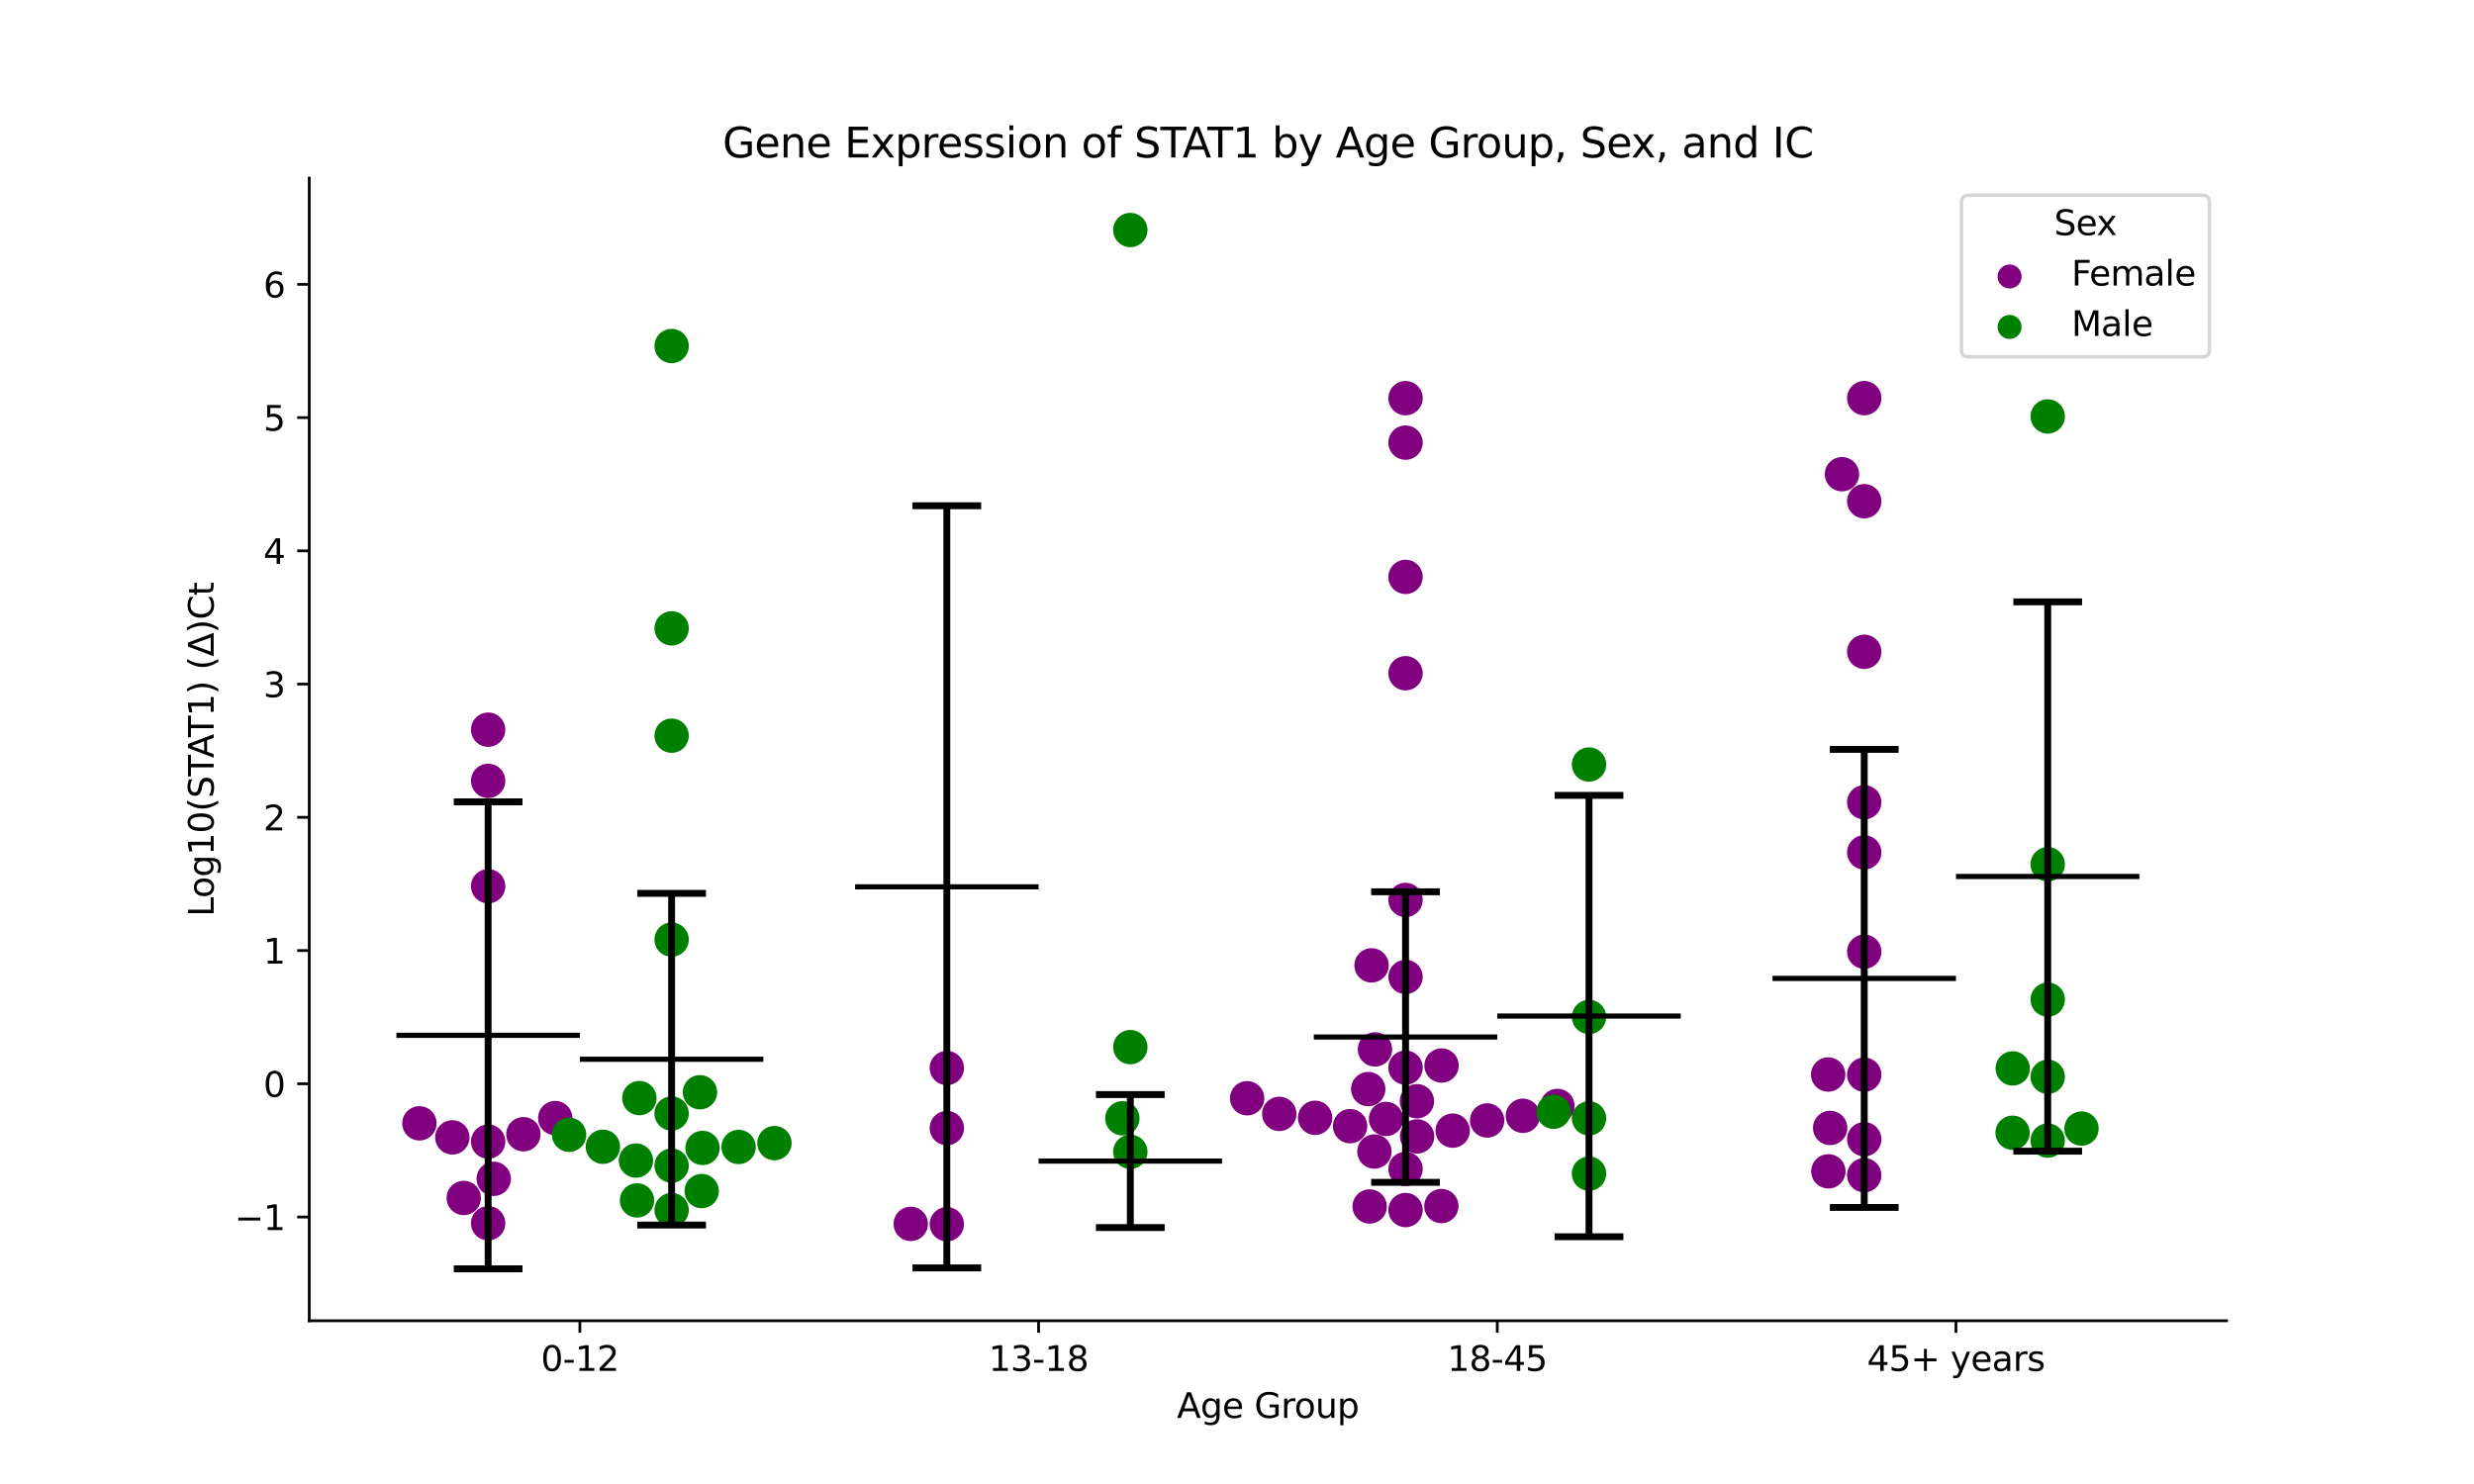 <?xml version="1.0" encoding="utf-8" standalone="no"?>
<!DOCTYPE svg PUBLIC "-//W3C//DTD SVG 1.1//EN"
  "http://www.w3.org/Graphics/SVG/1.1/DTD/svg11.dtd">
<svg xmlns:xlink="http://www.w3.org/1999/xlink" width="720pt" height="432pt" viewBox="0 0 720 432" xmlns="http://www.w3.org/2000/svg" version="1.1">
 <defs>
  <style type="text/css">*{stroke-linejoin: round; stroke-linecap: butt}</style>
 </defs>
 <g id="figure_1">
  <g id="patch_1">
   <path d="M 0 432 
L 720 432 
L 720 0 
L 0 0 
z
" style="fill: #ffffff"/>
  </g>
  <g id="axes_1">
   <g id="patch_2">
    <path d="M 90 384.48 
L 648 384.48 
L 648 51.84 
L 90 51.84 
z
" style="fill: #ffffff"/>
   </g>
   <g id="PathCollection_1">
    <defs>
     <path id="C0_0_57dde7c06a" d="M 0 5 
C 1.326 5 2.598 4.473 3.536 3.536 
C 4.473 2.598 5 1.326 5 -0 
C 5 -1.326 4.473 -2.598 3.536 -3.536 
C 2.598 -4.473 1.326 -5 0 -5 
C -1.326 -5 -2.598 -4.473 -3.536 -3.536 
C -4.473 -2.598 -5 -1.326 -5 0 
C -5 1.326 -4.473 2.598 -3.536 3.536 
C -2.598 4.473 -1.326 5 0 5 
z
"/>
    </defs>
    <g clip-path="url(#pa9e0ad8c60)">
     <use xlink:href="#C0_0_57dde7c06a" x="143.682" y="343.162" style="fill: #800080"/>
    </g>
    <g clip-path="url(#pa9e0ad8c60)">
     <use xlink:href="#C0_0_57dde7c06a" x="142.062" y="332.332" style="fill: #800080"/>
    </g>
    <g clip-path="url(#pa9e0ad8c60)">
     <use xlink:href="#C0_0_57dde7c06a" x="122.06" y="327.006" style="fill: #800080"/>
    </g>
    <g clip-path="url(#pa9e0ad8c60)">
     <use xlink:href="#C0_0_57dde7c06a" x="142.062" y="356.099" style="fill: #800080"/>
    </g>
    <g clip-path="url(#pa9e0ad8c60)">
     <use xlink:href="#C0_0_57dde7c06a" x="142.062" y="257.985" style="fill: #800080"/>
    </g>
    <g clip-path="url(#pa9e0ad8c60)">
     <use xlink:href="#C0_0_57dde7c06a" x="152.317" y="330.182" style="fill: #800080"/>
    </g>
    <g clip-path="url(#pa9e0ad8c60)">
     <use xlink:href="#C0_0_57dde7c06a" x="142.062" y="212.408" style="fill: #800080"/>
    </g>
    <g clip-path="url(#pa9e0ad8c60)">
     <use xlink:href="#C0_0_57dde7c06a" x="161.584" y="325.481" style="fill: #800080"/>
    </g>
    <g clip-path="url(#pa9e0ad8c60)">
     <use xlink:href="#C0_0_57dde7c06a" x="142.062" y="227.315" style="fill: #800080"/>
    </g>
    <g clip-path="url(#pa9e0ad8c60)">
     <use xlink:href="#C0_0_57dde7c06a" x="131.643" y="331.094" style="fill: #800080"/>
    </g>
    <g clip-path="url(#pa9e0ad8c60)">
     <use xlink:href="#C0_0_57dde7c06a" x="134.962" y="348.732" style="fill: #800080"/>
    </g>
   </g>
   <g id="PathCollection_2">
    <defs>
     <path id="C1_0_45115a5971" d="M 0 5 
C 1.326 5 2.598 4.473 3.536 3.536 
C 4.473 2.598 5 1.326 5 -0 
C 5 -1.326 4.473 -2.598 3.536 -3.536 
C 2.598 -4.473 1.326 -5 0 -5 
C -1.326 -5 -2.598 -4.473 -3.536 -3.536 
C -4.473 -2.598 -5 -1.326 -5 0 
C -5 1.326 -4.473 2.598 -3.536 3.536 
C -2.598 4.473 -1.326 5 0 5 
z
"/>
    </defs>
    <g clip-path="url(#pa9e0ad8c60)">
     <use xlink:href="#C1_0_45115a5971" x="195.459" y="339.326" style="fill: #008000"/>
    </g>
    <g clip-path="url(#pa9e0ad8c60)">
     <use xlink:href="#C1_0_45115a5971" x="214.953" y="333.885" style="fill: #008000"/>
    </g>
    <g clip-path="url(#pa9e0ad8c60)">
     <use xlink:href="#C1_0_45115a5971" x="195.459" y="352.247" style="fill: #008000"/>
    </g>
    <g clip-path="url(#pa9e0ad8c60)">
     <use xlink:href="#C1_0_45115a5971" x="195.459" y="182.924" style="fill: #008000"/>
    </g>
    <g clip-path="url(#pa9e0ad8c60)">
     <use xlink:href="#C1_0_45115a5971" x="165.626" y="330.329" style="fill: #008000"/>
    </g>
    <g clip-path="url(#pa9e0ad8c60)">
     <use xlink:href="#C1_0_45115a5971" x="225.388" y="332.767" style="fill: #008000"/>
    </g>
    <g clip-path="url(#pa9e0ad8c60)">
     <use xlink:href="#C1_0_45115a5971" x="195.459" y="324.143" style="fill: #008000"/>
    </g>
    <g clip-path="url(#pa9e0ad8c60)">
     <use xlink:href="#C1_0_45115a5971" x="195.459" y="100.731" style="fill: #008000"/>
    </g>
    <g clip-path="url(#pa9e0ad8c60)">
     <use xlink:href="#C1_0_45115a5971" x="195.459" y="273.522" style="fill: #008000"/>
    </g>
    <g clip-path="url(#pa9e0ad8c60)">
     <use xlink:href="#C1_0_45115a5971" x="186.072" y="319.663" style="fill: #008000"/>
    </g>
    <g clip-path="url(#pa9e0ad8c60)">
     <use xlink:href="#C1_0_45115a5971" x="185.382" y="349.44" style="fill: #008000"/>
    </g>
    <g clip-path="url(#pa9e0ad8c60)">
     <use xlink:href="#C1_0_45115a5971" x="185.074" y="337.853" style="fill: #008000"/>
    </g>
    <g clip-path="url(#pa9e0ad8c60)">
     <use xlink:href="#C1_0_45115a5971" x="195.459" y="214.162" style="fill: #008000"/>
    </g>
    <g clip-path="url(#pa9e0ad8c60)">
     <use xlink:href="#C1_0_45115a5971" x="175.461" y="333.83" style="fill: #008000"/>
    </g>
    <g clip-path="url(#pa9e0ad8c60)">
     <use xlink:href="#C1_0_45115a5971" x="204.458" y="334.173" style="fill: #008000"/>
    </g>
    <g clip-path="url(#pa9e0ad8c60)">
     <use xlink:href="#C1_0_45115a5971" x="204.209" y="346.718" style="fill: #008000"/>
    </g>
    <g clip-path="url(#pa9e0ad8c60)">
     <use xlink:href="#C1_0_45115a5971" x="203.71" y="317.958" style="fill: #008000"/>
    </g>
   </g>
   <g id="PathCollection_3">
    <defs>
     <path id="C2_0_f5dce02eee" d="M 0 5 
C 1.326 5 2.598 4.473 3.536 3.536 
C 4.473 2.598 5 1.326 5 -0 
C 5 -1.326 4.473 -2.598 3.536 -3.536 
C 2.598 -4.473 1.326 -5 0 -5 
C -1.326 -5 -2.598 -4.473 -3.536 -3.536 
C -4.473 -2.598 -5 -1.326 -5 0 
C -5 1.326 -4.473 2.598 -3.536 3.536 
C -2.598 4.473 -1.326 5 0 5 
z
"/>
    </defs>
    <g clip-path="url(#pa9e0ad8c60)">
     <use xlink:href="#C2_0_f5dce02eee" x="265.055" y="356.283" style="fill: #800080"/>
    </g>
    <g clip-path="url(#pa9e0ad8c60)">
     <use xlink:href="#C2_0_f5dce02eee" x="275.555" y="328.392" style="fill: #800080"/>
    </g>
    <g clip-path="url(#pa9e0ad8c60)">
     <use xlink:href="#C2_0_f5dce02eee" x="275.555" y="310.905" style="fill: #800080"/>
    </g>
    <g clip-path="url(#pa9e0ad8c60)">
     <use xlink:href="#C2_0_f5dce02eee" x="275.555" y="356.376" style="fill: #800080"/>
    </g>
   </g>
   <g id="PathCollection_4">
    <defs>
     <path id="C3_0_7474054bef" d="M 0 5 
C 1.326 5 2.598 4.473 3.536 3.536 
C 4.473 2.598 5 1.326 5 -0 
C 5 -1.326 4.473 -2.598 3.536 -3.536 
C 2.598 -4.473 1.326 -5 0 -5 
C -1.326 -5 -2.598 -4.473 -3.536 -3.536 
C -4.473 -2.598 -5 -1.326 -5 0 
C -5 1.326 -4.473 2.598 -3.536 3.536 
C -2.598 4.473 -1.326 5 0 5 
z
"/>
    </defs>
    <g clip-path="url(#pa9e0ad8c60)">
     <use xlink:href="#C3_0_7474054bef" x="328.952" y="66.96" style="fill: #008000"/>
    </g>
    <g clip-path="url(#pa9e0ad8c60)">
     <use xlink:href="#C3_0_7474054bef" x="328.952" y="335.299" style="fill: #008000"/>
    </g>
    <g clip-path="url(#pa9e0ad8c60)">
     <use xlink:href="#C3_0_7474054bef" x="328.952" y="304.823" style="fill: #008000"/>
    </g>
    <g clip-path="url(#pa9e0ad8c60)">
     <use xlink:href="#C3_0_7474054bef" x="326.642" y="325.545" style="fill: #008000"/>
    </g>
   </g>
   <g id="PathCollection_5">
    <defs>
     <path id="C4_0_d7ab5f1c74" d="M 0 5 
C 1.326 5 2.598 4.473 3.536 3.536 
C 4.473 2.598 5 1.326 5 -0 
C 5 -1.326 4.473 -2.598 3.536 -3.536 
C 2.598 -4.473 1.326 -5 0 -5 
C -1.326 -5 -2.598 -4.473 -3.536 -3.536 
C -4.473 -2.598 -5 -1.326 -5 0 
C -5 1.326 -4.473 2.598 -3.536 3.536 
C -2.598 4.473 -1.326 5 0 5 
z
"/>
    </defs>
    <g clip-path="url(#pa9e0ad8c60)">
     <use xlink:href="#C4_0_d7ab5f1c74" x="432.795" y="326.175" style="fill: #800080"/>
    </g>
    <g clip-path="url(#pa9e0ad8c60)">
     <use xlink:href="#C4_0_d7ab5f1c74" x="443.197" y="324.813" style="fill: #800080"/>
    </g>
    <g clip-path="url(#pa9e0ad8c60)">
     <use xlink:href="#C4_0_d7ab5f1c74" x="382.734" y="325.398" style="fill: #800080"/>
    </g>
    <g clip-path="url(#pa9e0ad8c60)">
     <use xlink:href="#C4_0_d7ab5f1c74" x="398.189" y="317.036" style="fill: #800080"/>
    </g>
    <g clip-path="url(#pa9e0ad8c60)">
     <use xlink:href="#C4_0_d7ab5f1c74" x="409.048" y="261.981" style="fill: #800080"/>
    </g>
    <g clip-path="url(#pa9e0ad8c60)">
     <use xlink:href="#C4_0_d7ab5f1c74" x="400.15" y="305.489" style="fill: #800080"/>
    </g>
    <g clip-path="url(#pa9e0ad8c60)">
     <use xlink:href="#C4_0_d7ab5f1c74" x="412.363" y="320.569" style="fill: #800080"/>
    </g>
    <g clip-path="url(#pa9e0ad8c60)">
     <use xlink:href="#C4_0_d7ab5f1c74" x="419.528" y="310.179" style="fill: #800080"/>
    </g>
    <g clip-path="url(#pa9e0ad8c60)">
     <use xlink:href="#C4_0_d7ab5f1c74" x="409.048" y="310.798" style="fill: #800080"/>
    </g>
    <g clip-path="url(#pa9e0ad8c60)">
     <use xlink:href="#C4_0_d7ab5f1c74" x="412.415" y="330.814" style="fill: #800080"/>
    </g>
    <g clip-path="url(#pa9e0ad8c60)">
     <use xlink:href="#C4_0_d7ab5f1c74" x="453.255" y="321.941" style="fill: #800080"/>
    </g>
    <g clip-path="url(#pa9e0ad8c60)">
     <use xlink:href="#C4_0_d7ab5f1c74" x="392.918" y="327.832" style="fill: #800080"/>
    </g>
    <g clip-path="url(#pa9e0ad8c60)">
     <use xlink:href="#C4_0_d7ab5f1c74" x="362.952" y="319.709" style="fill: #800080"/>
    </g>
    <g clip-path="url(#pa9e0ad8c60)">
     <use xlink:href="#C4_0_d7ab5f1c74" x="372.303" y="324.258" style="fill: #800080"/>
    </g>
    <g clip-path="url(#pa9e0ad8c60)">
     <use xlink:href="#C4_0_d7ab5f1c74" x="422.766" y="329.137" style="fill: #800080"/>
    </g>
    <g clip-path="url(#pa9e0ad8c60)">
     <use xlink:href="#C4_0_d7ab5f1c74" x="403.371" y="325.733" style="fill: #800080"/>
    </g>
    <g clip-path="url(#pa9e0ad8c60)">
     <use xlink:href="#C4_0_d7ab5f1c74" x="399.161" y="281.021" style="fill: #800080"/>
    </g>
    <g clip-path="url(#pa9e0ad8c60)">
     <use xlink:href="#C4_0_d7ab5f1c74" x="409.048" y="167.94" style="fill: #800080"/>
    </g>
    <g clip-path="url(#pa9e0ad8c60)">
     <use xlink:href="#C4_0_d7ab5f1c74" x="409.048" y="195.983" style="fill: #800080"/>
    </g>
    <g clip-path="url(#pa9e0ad8c60)">
     <use xlink:href="#C4_0_d7ab5f1c74" x="409.048" y="128.847" style="fill: #800080"/>
    </g>
    <g clip-path="url(#pa9e0ad8c60)">
     <use xlink:href="#C4_0_d7ab5f1c74" x="409.048" y="284.389" style="fill: #800080"/>
    </g>
    <g clip-path="url(#pa9e0ad8c60)">
     <use xlink:href="#C4_0_d7ab5f1c74" x="409.048" y="340.285" style="fill: #800080"/>
    </g>
    <g clip-path="url(#pa9e0ad8c60)">
     <use xlink:href="#C4_0_d7ab5f1c74" x="398.604" y="351.218" style="fill: #800080"/>
    </g>
    <g clip-path="url(#pa9e0ad8c60)">
     <use xlink:href="#C4_0_d7ab5f1c74" x="419.477" y="351.089" style="fill: #800080"/>
    </g>
    <g clip-path="url(#pa9e0ad8c60)">
     <use xlink:href="#C4_0_d7ab5f1c74" x="399.995" y="335.22" style="fill: #800080"/>
    </g>
    <g clip-path="url(#pa9e0ad8c60)">
     <use xlink:href="#C4_0_d7ab5f1c74" x="409.048" y="352.248" style="fill: #800080"/>
    </g>
    <g clip-path="url(#pa9e0ad8c60)">
     <use xlink:href="#C4_0_d7ab5f1c74" x="409.048" y="115.91" style="fill: #800080"/>
    </g>
   </g>
   <g id="PathCollection_6">
    <defs>
     <path id="C5_0_9031bad0ff" d="M 0 5 
C 1.326 5 2.598 4.473 3.536 3.536 
C 4.473 2.598 5 1.326 5 -0 
C 5 -1.326 4.473 -2.598 3.536 -3.536 
C 2.598 -4.473 1.326 -5 0 -5 
C -1.326 -5 -2.598 -4.473 -3.536 -3.536 
C -4.473 -2.598 -5 -1.326 -5 0 
C -5 1.326 -4.473 2.598 -3.536 3.536 
C -2.598 4.473 -1.326 5 0 5 
z
"/>
    </defs>
    <g clip-path="url(#pa9e0ad8c60)">
     <use xlink:href="#C5_0_9031bad0ff" x="462.445" y="325.556" style="fill: #008000"/>
    </g>
    <g clip-path="url(#pa9e0ad8c60)">
     <use xlink:href="#C5_0_9031bad0ff" x="462.445" y="222.557" style="fill: #008000"/>
    </g>
    <g clip-path="url(#pa9e0ad8c60)">
     <use xlink:href="#C5_0_9031bad0ff" x="452.141" y="323.631" style="fill: #008000"/>
    </g>
    <g clip-path="url(#pa9e0ad8c60)">
     <use xlink:href="#C5_0_9031bad0ff" x="462.445" y="341.65" style="fill: #008000"/>
    </g>
    <g clip-path="url(#pa9e0ad8c60)">
     <use xlink:href="#C5_0_9031bad0ff" x="462.445" y="296.037" style="fill: #008000"/>
    </g>
   </g>
   <g id="PathCollection_7">
    <defs>
     <path id="C6_0_cf66aa0ee8" d="M 0 5 
C 1.326 5 2.598 4.473 3.536 3.536 
C 4.473 2.598 5 1.326 5 -0 
C 5 -1.326 4.473 -2.598 3.536 -3.536 
C 2.598 -4.473 1.326 -5 0 -5 
C -1.326 -5 -2.598 -4.473 -3.536 -3.536 
C -4.473 -2.598 -5 -1.326 -5 0 
C -5 1.326 -4.473 2.598 -3.536 3.536 
C -2.598 4.473 -1.326 5 0 5 
z
"/>
    </defs>
    <g clip-path="url(#pa9e0ad8c60)">
     <use xlink:href="#C6_0_cf66aa0ee8" x="532.626" y="328.346" style="fill: #800080"/>
    </g>
    <g clip-path="url(#pa9e0ad8c60)">
     <use xlink:href="#C6_0_cf66aa0ee8" x="542.541" y="189.742" style="fill: #800080"/>
    </g>
    <g clip-path="url(#pa9e0ad8c60)">
     <use xlink:href="#C6_0_cf66aa0ee8" x="532.041" y="312.797" style="fill: #800080"/>
    </g>
    <g clip-path="url(#pa9e0ad8c60)">
     <use xlink:href="#C6_0_cf66aa0ee8" x="542.541" y="312.845" style="fill: #800080"/>
    </g>
    <g clip-path="url(#pa9e0ad8c60)">
     <use xlink:href="#C6_0_cf66aa0ee8" x="542.541" y="145.913" style="fill: #800080"/>
    </g>
    <g clip-path="url(#pa9e0ad8c60)">
     <use xlink:href="#C6_0_cf66aa0ee8" x="542.541" y="331.638" style="fill: #800080"/>
    </g>
    <g clip-path="url(#pa9e0ad8c60)">
     <use xlink:href="#C6_0_cf66aa0ee8" x="542.541" y="342.107" style="fill: #800080"/>
    </g>
    <g clip-path="url(#pa9e0ad8c60)">
     <use xlink:href="#C6_0_cf66aa0ee8" x="542.541" y="233.545" style="fill: #800080"/>
    </g>
    <g clip-path="url(#pa9e0ad8c60)">
     <use xlink:href="#C6_0_cf66aa0ee8" x="542.541" y="248.141" style="fill: #800080"/>
    </g>
    <g clip-path="url(#pa9e0ad8c60)">
     <use xlink:href="#C6_0_cf66aa0ee8" x="542.541" y="277.042" style="fill: #800080"/>
    </g>
    <g clip-path="url(#pa9e0ad8c60)">
     <use xlink:href="#C6_0_cf66aa0ee8" x="536.063" y="138.043" style="fill: #800080"/>
    </g>
    <g clip-path="url(#pa9e0ad8c60)">
     <use xlink:href="#C6_0_cf66aa0ee8" x="532.107" y="340.981" style="fill: #800080"/>
    </g>
    <g clip-path="url(#pa9e0ad8c60)">
     <use xlink:href="#C6_0_cf66aa0ee8" x="542.541" y="115.895" style="fill: #800080"/>
    </g>
   </g>
   <g id="PathCollection_8">
    <defs>
     <path id="C7_0_235ad557aa" d="M 0 5 
C 1.326 5 2.598 4.473 3.536 3.536 
C 4.473 2.598 5 1.326 5 -0 
C 5 -1.326 4.473 -2.598 3.536 -3.536 
C 2.598 -4.473 1.326 -5 0 -5 
C -1.326 -5 -2.598 -4.473 -3.536 -3.536 
C -4.473 -2.598 -5 -1.326 -5 0 
C -5 1.326 -4.473 2.598 -3.536 3.536 
C -2.598 4.473 -1.326 5 0 5 
z
"/>
    </defs>
    <g clip-path="url(#pa9e0ad8c60)">
     <use xlink:href="#C7_0_235ad557aa" x="595.938" y="332.033" style="fill: #008000"/>
    </g>
    <g clip-path="url(#pa9e0ad8c60)">
     <use xlink:href="#C7_0_235ad557aa" x="595.938" y="313.46" style="fill: #008000"/>
    </g>
    <g clip-path="url(#pa9e0ad8c60)">
     <use xlink:href="#C7_0_235ad557aa" x="585.756" y="311.017" style="fill: #008000"/>
    </g>
    <g clip-path="url(#pa9e0ad8c60)">
     <use xlink:href="#C7_0_235ad557aa" x="585.716" y="329.747" style="fill: #008000"/>
    </g>
    <g clip-path="url(#pa9e0ad8c60)">
     <use xlink:href="#C7_0_235ad557aa" x="595.938" y="290.985" style="fill: #008000"/>
    </g>
    <g clip-path="url(#pa9e0ad8c60)">
     <use xlink:href="#C7_0_235ad557aa" x="605.773" y="328.532" style="fill: #008000"/>
    </g>
    <g clip-path="url(#pa9e0ad8c60)">
     <use xlink:href="#C7_0_235ad557aa" x="595.938" y="121.231" style="fill: #008000"/>
    </g>
    <g clip-path="url(#pa9e0ad8c60)">
     <use xlink:href="#C7_0_235ad557aa" x="595.938" y="251.574" style="fill: #008000"/>
    </g>
   </g>
   <g id="PathCollection_9"/>
   <g id="PathCollection_10"/>
   <g id="matplotlib.axis_1">
    <g id="xtick_1">
     <g id="line2d_1">
      <defs>
       <path id="m7e367757f2" d="M 0 0 
L 0 3.5 
" style="stroke: #000000; stroke-width: 0.8"/>
      </defs>
      <g>
       <use xlink:href="#m7e367757f2" x="168.761" y="384.48" style="stroke: #000000; stroke-width: 0.8"/>
      </g>
     </g>
     <g id="text_1">
      <!-- 0-12 -->
      <g transform="translate(157.413 399.078) scale(0.1 -0.1)">
       <defs>
        <path id="DejaVuSans-30" d="M 2034 4250 
Q 1547 4250 1301 3770 
Q 1056 3291 1056 2328 
Q 1056 1369 1301 889 
Q 1547 409 2034 409 
Q 2525 409 2770 889 
Q 3016 1369 3016 2328 
Q 3016 3291 2770 3770 
Q 2525 4250 2034 4250 
z
M 2034 4750 
Q 2819 4750 3233 4129 
Q 3647 3509 3647 2328 
Q 3647 1150 3233 529 
Q 2819 -91 2034 -91 
Q 1250 -91 836 529 
Q 422 1150 422 2328 
Q 422 3509 836 4129 
Q 1250 4750 2034 4750 
z
" transform="scale(0.016)"/>
        <path id="DejaVuSans-2d" d="M 313 2009 
L 1997 2009 
L 1997 1497 
L 313 1497 
L 313 2009 
z
" transform="scale(0.016)"/>
        <path id="DejaVuSans-31" d="M 794 531 
L 1825 531 
L 1825 4091 
L 703 3866 
L 703 4441 
L 1819 4666 
L 2450 4666 
L 2450 531 
L 3481 531 
L 3481 0 
L 794 0 
L 794 531 
z
" transform="scale(0.016)"/>
        <path id="DejaVuSans-32" d="M 1228 531 
L 3431 531 
L 3431 0 
L 469 0 
L 469 531 
Q 828 903 1448 1529 
Q 2069 2156 2228 2338 
Q 2531 2678 2651 2914 
Q 2772 3150 2772 3378 
Q 2772 3750 2511 3984 
Q 2250 4219 1831 4219 
Q 1534 4219 1204 4116 
Q 875 4013 500 3803 
L 500 4441 
Q 881 4594 1212 4672 
Q 1544 4750 1819 4750 
Q 2544 4750 2975 4387 
Q 3406 4025 3406 3419 
Q 3406 3131 3298 2873 
Q 3191 2616 2906 2266 
Q 2828 2175 2409 1742 
Q 1991 1309 1228 531 
z
" transform="scale(0.016)"/>
       </defs>
       <use xlink:href="#DejaVuSans-30"/>
       <use xlink:href="#DejaVuSans-2d" x="63.623"/>
       <use xlink:href="#DejaVuSans-31" x="99.707"/>
       <use xlink:href="#DejaVuSans-32" x="163.33"/>
      </g>
     </g>
    </g>
    <g id="xtick_2">
     <g id="line2d_2">
      <g>
       <use xlink:href="#m7e367757f2" x="302.254" y="384.48" style="stroke: #000000; stroke-width: 0.8"/>
      </g>
     </g>
     <g id="text_2">
      <!-- 13-18 -->
      <g transform="translate(287.725 399.078) scale(0.1 -0.1)">
       <defs>
        <path id="DejaVuSans-33" d="M 2597 2516 
Q 3050 2419 3304 2112 
Q 3559 1806 3559 1356 
Q 3559 666 3084 287 
Q 2609 -91 1734 -91 
Q 1441 -91 1130 -33 
Q 819 25 488 141 
L 488 750 
Q 750 597 1062 519 
Q 1375 441 1716 441 
Q 2309 441 2620 675 
Q 2931 909 2931 1356 
Q 2931 1769 2642 2001 
Q 2353 2234 1838 2234 
L 1294 2234 
L 1294 2753 
L 1863 2753 
Q 2328 2753 2575 2939 
Q 2822 3125 2822 3475 
Q 2822 3834 2567 4026 
Q 2313 4219 1838 4219 
Q 1578 4219 1281 4162 
Q 984 4106 628 3988 
L 628 4550 
Q 988 4650 1302 4700 
Q 1616 4750 1894 4750 
Q 2613 4750 3031 4423 
Q 3450 4097 3450 3541 
Q 3450 3153 3228 2886 
Q 3006 2619 2597 2516 
z
" transform="scale(0.016)"/>
        <path id="DejaVuSans-38" d="M 2034 2216 
Q 1584 2216 1326 1975 
Q 1069 1734 1069 1313 
Q 1069 891 1326 650 
Q 1584 409 2034 409 
Q 2484 409 2743 651 
Q 3003 894 3003 1313 
Q 3003 1734 2745 1975 
Q 2488 2216 2034 2216 
z
M 1403 2484 
Q 997 2584 770 2862 
Q 544 3141 544 3541 
Q 544 4100 942 4425 
Q 1341 4750 2034 4750 
Q 2731 4750 3128 4425 
Q 3525 4100 3525 3541 
Q 3525 3141 3298 2862 
Q 3072 2584 2669 2484 
Q 3125 2378 3379 2068 
Q 3634 1759 3634 1313 
Q 3634 634 3220 271 
Q 2806 -91 2034 -91 
Q 1263 -91 848 271 
Q 434 634 434 1313 
Q 434 1759 690 2068 
Q 947 2378 1403 2484 
z
M 1172 3481 
Q 1172 3119 1398 2916 
Q 1625 2713 2034 2713 
Q 2441 2713 2670 2916 
Q 2900 3119 2900 3481 
Q 2900 3844 2670 4047 
Q 2441 4250 2034 4250 
Q 1625 4250 1398 4047 
Q 1172 3844 1172 3481 
z
" transform="scale(0.016)"/>
       </defs>
       <use xlink:href="#DejaVuSans-31"/>
       <use xlink:href="#DejaVuSans-33" x="63.623"/>
       <use xlink:href="#DejaVuSans-2d" x="127.246"/>
       <use xlink:href="#DejaVuSans-31" x="163.33"/>
       <use xlink:href="#DejaVuSans-38" x="226.953"/>
      </g>
     </g>
    </g>
    <g id="xtick_3">
     <g id="line2d_3">
      <g>
       <use xlink:href="#m7e367757f2" x="435.746" y="384.48" style="stroke: #000000; stroke-width: 0.8"/>
      </g>
     </g>
     <g id="text_3">
      <!-- 18-45 -->
      <g transform="translate(421.218 399.078) scale(0.1 -0.1)">
       <defs>
        <path id="DejaVuSans-34" d="M 2419 4116 
L 825 1625 
L 2419 1625 
L 2419 4116 
z
M 2253 4666 
L 3047 4666 
L 3047 1625 
L 3713 1625 
L 3713 1100 
L 3047 1100 
L 3047 0 
L 2419 0 
L 2419 1100 
L 313 1100 
L 313 1709 
L 2253 4666 
z
" transform="scale(0.016)"/>
        <path id="DejaVuSans-35" d="M 691 4666 
L 3169 4666 
L 3169 4134 
L 1269 4134 
L 1269 2991 
Q 1406 3038 1543 3061 
Q 1681 3084 1819 3084 
Q 2600 3084 3056 2656 
Q 3513 2228 3513 1497 
Q 3513 744 3044 326 
Q 2575 -91 1722 -91 
Q 1428 -91 1123 -41 
Q 819 9 494 109 
L 494 744 
Q 775 591 1075 516 
Q 1375 441 1709 441 
Q 2250 441 2565 725 
Q 2881 1009 2881 1497 
Q 2881 1984 2565 2268 
Q 2250 2553 1709 2553 
Q 1456 2553 1204 2497 
Q 953 2441 691 2322 
L 691 4666 
z
" transform="scale(0.016)"/>
       </defs>
       <use xlink:href="#DejaVuSans-31"/>
       <use xlink:href="#DejaVuSans-38" x="63.623"/>
       <use xlink:href="#DejaVuSans-2d" x="127.246"/>
       <use xlink:href="#DejaVuSans-34" x="163.33"/>
       <use xlink:href="#DejaVuSans-35" x="226.953"/>
      </g>
     </g>
    </g>
    <g id="xtick_4">
     <g id="line2d_4">
      <g>
       <use xlink:href="#m7e367757f2" x="569.239" y="384.48" style="stroke: #000000; stroke-width: 0.8"/>
      </g>
     </g>
     <g id="text_4">
      <!-- 45+ years -->
      <g transform="translate(543.338 399.078) scale(0.1 -0.1)">
       <defs>
        <path id="DejaVuSans-2b" d="M 2944 4013 
L 2944 2272 
L 4684 2272 
L 4684 1741 
L 2944 1741 
L 2944 0 
L 2419 0 
L 2419 1741 
L 678 1741 
L 678 2272 
L 2419 2272 
L 2419 4013 
L 2944 4013 
z
" transform="scale(0.016)"/>
        <path id="DejaVuSans-20" transform="scale(0.016)"/>
        <path id="DejaVuSans-79" d="M 2059 -325 
Q 1816 -950 1584 -1140 
Q 1353 -1331 966 -1331 
L 506 -1331 
L 506 -850 
L 844 -850 
Q 1081 -850 1212 -737 
Q 1344 -625 1503 -206 
L 1606 56 
L 191 3500 
L 800 3500 
L 1894 763 
L 2988 3500 
L 3597 3500 
L 2059 -325 
z
" transform="scale(0.016)"/>
        <path id="DejaVuSans-65" d="M 3597 1894 
L 3597 1613 
L 953 1613 
Q 991 1019 1311 708 
Q 1631 397 2203 397 
Q 2534 397 2845 478 
Q 3156 559 3463 722 
L 3463 178 
Q 3153 47 2828 -22 
Q 2503 -91 2169 -91 
Q 1331 -91 842 396 
Q 353 884 353 1716 
Q 353 2575 817 3079 
Q 1281 3584 2069 3584 
Q 2775 3584 3186 3129 
Q 3597 2675 3597 1894 
z
M 3022 2063 
Q 3016 2534 2758 2815 
Q 2500 3097 2075 3097 
Q 1594 3097 1305 2825 
Q 1016 2553 972 2059 
L 3022 2063 
z
" transform="scale(0.016)"/>
        <path id="DejaVuSans-61" d="M 2194 1759 
Q 1497 1759 1228 1600 
Q 959 1441 959 1056 
Q 959 750 1161 570 
Q 1363 391 1709 391 
Q 2188 391 2477 730 
Q 2766 1069 2766 1631 
L 2766 1759 
L 2194 1759 
z
M 3341 1997 
L 3341 0 
L 2766 0 
L 2766 531 
Q 2569 213 2275 61 
Q 1981 -91 1556 -91 
Q 1019 -91 701 211 
Q 384 513 384 1019 
Q 384 1609 779 1909 
Q 1175 2209 1959 2209 
L 2766 2209 
L 2766 2266 
Q 2766 2663 2505 2880 
Q 2244 3097 1772 3097 
Q 1472 3097 1187 3025 
Q 903 2953 641 2809 
L 641 3341 
Q 956 3463 1253 3523 
Q 1550 3584 1831 3584 
Q 2591 3584 2966 3190 
Q 3341 2797 3341 1997 
z
" transform="scale(0.016)"/>
        <path id="DejaVuSans-72" d="M 2631 2963 
Q 2534 3019 2420 3045 
Q 2306 3072 2169 3072 
Q 1681 3072 1420 2755 
Q 1159 2438 1159 1844 
L 1159 0 
L 581 0 
L 581 3500 
L 1159 3500 
L 1159 2956 
Q 1341 3275 1631 3429 
Q 1922 3584 2338 3584 
Q 2397 3584 2469 3576 
Q 2541 3569 2628 3553 
L 2631 2963 
z
" transform="scale(0.016)"/>
        <path id="DejaVuSans-73" d="M 2834 3397 
L 2834 2853 
Q 2591 2978 2328 3040 
Q 2066 3103 1784 3103 
Q 1356 3103 1142 2972 
Q 928 2841 928 2578 
Q 928 2378 1081 2264 
Q 1234 2150 1697 2047 
L 1894 2003 
Q 2506 1872 2764 1633 
Q 3022 1394 3022 966 
Q 3022 478 2636 193 
Q 2250 -91 1575 -91 
Q 1294 -91 989 -36 
Q 684 19 347 128 
L 347 722 
Q 666 556 975 473 
Q 1284 391 1588 391 
Q 1994 391 2212 530 
Q 2431 669 2431 922 
Q 2431 1156 2273 1281 
Q 2116 1406 1581 1522 
L 1381 1569 
Q 847 1681 609 1914 
Q 372 2147 372 2553 
Q 372 3047 722 3315 
Q 1072 3584 1716 3584 
Q 2034 3584 2315 3537 
Q 2597 3491 2834 3397 
z
" transform="scale(0.016)"/>
       </defs>
       <use xlink:href="#DejaVuSans-34"/>
       <use xlink:href="#DejaVuSans-35" x="63.623"/>
       <use xlink:href="#DejaVuSans-2b" x="127.246"/>
       <use xlink:href="#DejaVuSans-20" x="211.035"/>
       <use xlink:href="#DejaVuSans-79" x="242.822"/>
       <use xlink:href="#DejaVuSans-65" x="302.002"/>
       <use xlink:href="#DejaVuSans-61" x="363.525"/>
       <use xlink:href="#DejaVuSans-72" x="424.805"/>
       <use xlink:href="#DejaVuSans-73" x="465.918"/>
      </g>
     </g>
    </g>
    <g id="text_5">
     <!-- Age Group -->
     <g transform="translate(342.52 412.757) scale(0.1 -0.1)">
      <defs>
       <path id="DejaVuSans-41" d="M 2188 4044 
L 1331 1722 
L 3047 1722 
L 2188 4044 
z
M 1831 4666 
L 2547 4666 
L 4325 0 
L 3669 0 
L 3244 1197 
L 1141 1197 
L 716 0 
L 50 0 
L 1831 4666 
z
" transform="scale(0.016)"/>
       <path id="DejaVuSans-67" d="M 2906 1791 
Q 2906 2416 2648 2759 
Q 2391 3103 1925 3103 
Q 1463 3103 1205 2759 
Q 947 2416 947 1791 
Q 947 1169 1205 825 
Q 1463 481 1925 481 
Q 2391 481 2648 825 
Q 2906 1169 2906 1791 
z
M 3481 434 
Q 3481 -459 3084 -895 
Q 2688 -1331 1869 -1331 
Q 1566 -1331 1297 -1286 
Q 1028 -1241 775 -1147 
L 775 -588 
Q 1028 -725 1275 -790 
Q 1522 -856 1778 -856 
Q 2344 -856 2625 -561 
Q 2906 -266 2906 331 
L 2906 616 
Q 2728 306 2450 153 
Q 2172 0 1784 0 
Q 1141 0 747 490 
Q 353 981 353 1791 
Q 353 2603 747 3093 
Q 1141 3584 1784 3584 
Q 2172 3584 2450 3431 
Q 2728 3278 2906 2969 
L 2906 3500 
L 3481 3500 
L 3481 434 
z
" transform="scale(0.016)"/>
       <path id="DejaVuSans-47" d="M 3809 666 
L 3809 1919 
L 2778 1919 
L 2778 2438 
L 4434 2438 
L 4434 434 
Q 4069 175 3628 42 
Q 3188 -91 2688 -91 
Q 1594 -91 976 548 
Q 359 1188 359 2328 
Q 359 3472 976 4111 
Q 1594 4750 2688 4750 
Q 3144 4750 3555 4637 
Q 3966 4525 4313 4306 
L 4313 3634 
Q 3963 3931 3569 4081 
Q 3175 4231 2741 4231 
Q 1884 4231 1454 3753 
Q 1025 3275 1025 2328 
Q 1025 1384 1454 906 
Q 1884 428 2741 428 
Q 3075 428 3337 486 
Q 3600 544 3809 666 
z
" transform="scale(0.016)"/>
       <path id="DejaVuSans-6f" d="M 1959 3097 
Q 1497 3097 1228 2736 
Q 959 2375 959 1747 
Q 959 1119 1226 758 
Q 1494 397 1959 397 
Q 2419 397 2687 759 
Q 2956 1122 2956 1747 
Q 2956 2369 2687 2733 
Q 2419 3097 1959 3097 
z
M 1959 3584 
Q 2709 3584 3137 3096 
Q 3566 2609 3566 1747 
Q 3566 888 3137 398 
Q 2709 -91 1959 -91 
Q 1206 -91 779 398 
Q 353 888 353 1747 
Q 353 2609 779 3096 
Q 1206 3584 1959 3584 
z
" transform="scale(0.016)"/>
       <path id="DejaVuSans-75" d="M 544 1381 
L 544 3500 
L 1119 3500 
L 1119 1403 
Q 1119 906 1312 657 
Q 1506 409 1894 409 
Q 2359 409 2629 706 
Q 2900 1003 2900 1516 
L 2900 3500 
L 3475 3500 
L 3475 0 
L 2900 0 
L 2900 538 
Q 2691 219 2414 64 
Q 2138 -91 1772 -91 
Q 1169 -91 856 284 
Q 544 659 544 1381 
z
M 1991 3584 
L 1991 3584 
z
" transform="scale(0.016)"/>
       <path id="DejaVuSans-70" d="M 1159 525 
L 1159 -1331 
L 581 -1331 
L 581 3500 
L 1159 3500 
L 1159 2969 
Q 1341 3281 1617 3432 
Q 1894 3584 2278 3584 
Q 2916 3584 3314 3078 
Q 3713 2572 3713 1747 
Q 3713 922 3314 415 
Q 2916 -91 2278 -91 
Q 1894 -91 1617 61 
Q 1341 213 1159 525 
z
M 3116 1747 
Q 3116 2381 2855 2742 
Q 2594 3103 2138 3103 
Q 1681 3103 1420 2742 
Q 1159 2381 1159 1747 
Q 1159 1113 1420 752 
Q 1681 391 2138 391 
Q 2594 391 2855 752 
Q 3116 1113 3116 1747 
z
" transform="scale(0.016)"/>
      </defs>
      <use xlink:href="#DejaVuSans-41"/>
      <use xlink:href="#DejaVuSans-67" x="68.408"/>
      <use xlink:href="#DejaVuSans-65" x="131.885"/>
      <use xlink:href="#DejaVuSans-20" x="193.408"/>
      <use xlink:href="#DejaVuSans-47" x="225.195"/>
      <use xlink:href="#DejaVuSans-72" x="302.686"/>
      <use xlink:href="#DejaVuSans-6f" x="341.549"/>
      <use xlink:href="#DejaVuSans-75" x="402.73"/>
      <use xlink:href="#DejaVuSans-70" x="466.109"/>
     </g>
    </g>
   </g>
   <g id="matplotlib.axis_2">
    <g id="ytick_1">
     <g id="line2d_5">
      <defs>
       <path id="m54e3e5c693" d="M 0 0 
L -3.5 0 
" style="stroke: #000000; stroke-width: 0.8"/>
      </defs>
      <g>
       <use xlink:href="#m54e3e5c693" x="90" y="354.283" style="stroke: #000000; stroke-width: 0.8"/>
      </g>
     </g>
     <g id="text_6">
      <!-- −1 -->
      <g transform="translate(68.258 358.083) scale(0.1 -0.1)">
       <defs>
        <path id="DejaVuSans-2212" d="M 678 2272 
L 4684 2272 
L 4684 1741 
L 678 1741 
L 678 2272 
z
" transform="scale(0.016)"/>
       </defs>
       <use xlink:href="#DejaVuSans-2212"/>
       <use xlink:href="#DejaVuSans-31" x="83.789"/>
      </g>
     </g>
    </g>
    <g id="ytick_2">
     <g id="line2d_6">
      <g>
       <use xlink:href="#m54e3e5c693" x="90" y="315.497" style="stroke: #000000; stroke-width: 0.8"/>
      </g>
     </g>
     <g id="text_7">
      <!-- 0 -->
      <g transform="translate(76.638 319.296) scale(0.1 -0.1)">
       <use xlink:href="#DejaVuSans-30"/>
      </g>
     </g>
    </g>
    <g id="ytick_3">
     <g id="line2d_7">
      <g>
       <use xlink:href="#m54e3e5c693" x="90" y="276.711" style="stroke: #000000; stroke-width: 0.8"/>
      </g>
     </g>
     <g id="text_8">
      <!-- 1 -->
      <g transform="translate(76.638 280.51) scale(0.1 -0.1)">
       <use xlink:href="#DejaVuSans-31"/>
      </g>
     </g>
    </g>
    <g id="ytick_4">
     <g id="line2d_8">
      <g>
       <use xlink:href="#m54e3e5c693" x="90" y="237.925" style="stroke: #000000; stroke-width: 0.8"/>
      </g>
     </g>
     <g id="text_9">
      <!-- 2 -->
      <g transform="translate(76.638 241.724) scale(0.1 -0.1)">
       <use xlink:href="#DejaVuSans-32"/>
      </g>
     </g>
    </g>
    <g id="ytick_5">
     <g id="line2d_9">
      <g>
       <use xlink:href="#m54e3e5c693" x="90" y="199.138" style="stroke: #000000; stroke-width: 0.8"/>
      </g>
     </g>
     <g id="text_10">
      <!-- 3 -->
      <g transform="translate(76.638 202.938) scale(0.1 -0.1)">
       <use xlink:href="#DejaVuSans-33"/>
      </g>
     </g>
    </g>
    <g id="ytick_6">
     <g id="line2d_10">
      <g>
       <use xlink:href="#m54e3e5c693" x="90" y="160.352" style="stroke: #000000; stroke-width: 0.8"/>
      </g>
     </g>
     <g id="text_11">
      <!-- 4 -->
      <g transform="translate(76.638 164.151) scale(0.1 -0.1)">
       <use xlink:href="#DejaVuSans-34"/>
      </g>
     </g>
    </g>
    <g id="ytick_7">
     <g id="line2d_11">
      <g>
       <use xlink:href="#m54e3e5c693" x="90" y="121.566" style="stroke: #000000; stroke-width: 0.8"/>
      </g>
     </g>
     <g id="text_12">
      <!-- 5 -->
      <g transform="translate(76.638 125.365) scale(0.1 -0.1)">
       <use xlink:href="#DejaVuSans-35"/>
      </g>
     </g>
    </g>
    <g id="ytick_8">
     <g id="line2d_12">
      <g>
       <use xlink:href="#m54e3e5c693" x="90" y="82.78" style="stroke: #000000; stroke-width: 0.8"/>
      </g>
     </g>
     <g id="text_13">
      <!-- 6 -->
      <g transform="translate(76.638 86.579) scale(0.1 -0.1)">
       <defs>
        <path id="DejaVuSans-36" d="M 2113 2584 
Q 1688 2584 1439 2293 
Q 1191 2003 1191 1497 
Q 1191 994 1439 701 
Q 1688 409 2113 409 
Q 2538 409 2786 701 
Q 3034 994 3034 1497 
Q 3034 2003 2786 2293 
Q 2538 2584 2113 2584 
z
M 3366 4563 
L 3366 3988 
Q 3128 4100 2886 4159 
Q 2644 4219 2406 4219 
Q 1781 4219 1451 3797 
Q 1122 3375 1075 2522 
Q 1259 2794 1537 2939 
Q 1816 3084 2150 3084 
Q 2853 3084 3261 2657 
Q 3669 2231 3669 1497 
Q 3669 778 3244 343 
Q 2819 -91 2113 -91 
Q 1303 -91 875 529 
Q 447 1150 447 2328 
Q 447 3434 972 4092 
Q 1497 4750 2381 4750 
Q 2619 4750 2861 4703 
Q 3103 4656 3366 4563 
z
" transform="scale(0.016)"/>
       </defs>
       <use xlink:href="#DejaVuSans-36"/>
      </g>
     </g>
    </g>
    <g id="text_14">
     <!-- Log10(STAT1) (Δ)Ct -->
     <g transform="translate(62.178 266.827) rotate(-90) scale(0.1 -0.1)">
      <defs>
       <path id="DejaVuSans-4c" d="M 628 4666 
L 1259 4666 
L 1259 531 
L 3531 531 
L 3531 0 
L 628 0 
L 628 4666 
z
" transform="scale(0.016)"/>
       <path id="DejaVuSans-28" d="M 1984 4856 
Q 1566 4138 1362 3434 
Q 1159 2731 1159 2009 
Q 1159 1288 1364 580 
Q 1569 -128 1984 -844 
L 1484 -844 
Q 1016 -109 783 600 
Q 550 1309 550 2009 
Q 550 2706 781 3412 
Q 1013 4119 1484 4856 
L 1984 4856 
z
" transform="scale(0.016)"/>
       <path id="DejaVuSans-53" d="M 3425 4513 
L 3425 3897 
Q 3066 4069 2747 4153 
Q 2428 4238 2131 4238 
Q 1616 4238 1336 4038 
Q 1056 3838 1056 3469 
Q 1056 3159 1242 3001 
Q 1428 2844 1947 2747 
L 2328 2669 
Q 3034 2534 3370 2195 
Q 3706 1856 3706 1288 
Q 3706 609 3251 259 
Q 2797 -91 1919 -91 
Q 1588 -91 1214 -16 
Q 841 59 441 206 
L 441 856 
Q 825 641 1194 531 
Q 1563 422 1919 422 
Q 2459 422 2753 634 
Q 3047 847 3047 1241 
Q 3047 1584 2836 1778 
Q 2625 1972 2144 2069 
L 1759 2144 
Q 1053 2284 737 2584 
Q 422 2884 422 3419 
Q 422 4038 858 4394 
Q 1294 4750 2059 4750 
Q 2388 4750 2728 4690 
Q 3069 4631 3425 4513 
z
" transform="scale(0.016)"/>
       <path id="DejaVuSans-54" d="M -19 4666 
L 3928 4666 
L 3928 4134 
L 2272 4134 
L 2272 0 
L 1638 0 
L 1638 4134 
L -19 4134 
L -19 4666 
z
" transform="scale(0.016)"/>
       <path id="DejaVuSans-29" d="M 513 4856 
L 1013 4856 
Q 1481 4119 1714 3412 
Q 1947 2706 1947 2009 
Q 1947 1309 1714 600 
Q 1481 -109 1013 -844 
L 513 -844 
Q 928 -128 1133 580 
Q 1338 1288 1338 2009 
Q 1338 2731 1133 3434 
Q 928 4138 513 4856 
z
" transform="scale(0.016)"/>
       <path id="DejaVuSans-394" d="M 2188 4044 
L 906 525 
L 3472 525 
L 2188 4044 
z
M 50 0 
L 1831 4666 
L 2547 4666 
L 4325 0 
L 50 0 
z
" transform="scale(0.016)"/>
       <path id="DejaVuSans-43" d="M 4122 4306 
L 4122 3641 
Q 3803 3938 3442 4084 
Q 3081 4231 2675 4231 
Q 1875 4231 1450 3742 
Q 1025 3253 1025 2328 
Q 1025 1406 1450 917 
Q 1875 428 2675 428 
Q 3081 428 3442 575 
Q 3803 722 4122 1019 
L 4122 359 
Q 3791 134 3420 21 
Q 3050 -91 2638 -91 
Q 1578 -91 968 557 
Q 359 1206 359 2328 
Q 359 3453 968 4101 
Q 1578 4750 2638 4750 
Q 3056 4750 3426 4639 
Q 3797 4528 4122 4306 
z
" transform="scale(0.016)"/>
       <path id="DejaVuSans-74" d="M 1172 4494 
L 1172 3500 
L 2356 3500 
L 2356 3053 
L 1172 3053 
L 1172 1153 
Q 1172 725 1289 603 
Q 1406 481 1766 481 
L 2356 481 
L 2356 0 
L 1766 0 
Q 1100 0 847 248 
Q 594 497 594 1153 
L 594 3053 
L 172 3053 
L 172 3500 
L 594 3500 
L 594 4494 
L 1172 4494 
z
" transform="scale(0.016)"/>
      </defs>
      <use xlink:href="#DejaVuSans-4c"/>
      <use xlink:href="#DejaVuSans-6f" x="53.963"/>
      <use xlink:href="#DejaVuSans-67" x="115.145"/>
      <use xlink:href="#DejaVuSans-31" x="178.621"/>
      <use xlink:href="#DejaVuSans-30" x="242.244"/>
      <use xlink:href="#DejaVuSans-28" x="305.867"/>
      <use xlink:href="#DejaVuSans-53" x="344.881"/>
      <use xlink:href="#DejaVuSans-54" x="408.357"/>
      <use xlink:href="#DejaVuSans-41" x="461.691"/>
      <use xlink:href="#DejaVuSans-54" x="522.35"/>
      <use xlink:href="#DejaVuSans-31" x="583.434"/>
      <use xlink:href="#DejaVuSans-29" x="647.057"/>
      <use xlink:href="#DejaVuSans-20" x="686.07"/>
      <use xlink:href="#DejaVuSans-28" x="717.857"/>
      <use xlink:href="#DejaVuSans-394" x="756.871"/>
      <use xlink:href="#DejaVuSans-29" x="825.279"/>
      <use xlink:href="#DejaVuSans-43" x="864.293"/>
      <use xlink:href="#DejaVuSans-74" x="934.117"/>
     </g>
    </g>
   </g>
   <g id="LineCollection_1">
    <path d="M 142.062 369.36 
L 142.062 233.425 
" clip-path="url(#pa9e0ad8c60)" style="fill: none; stroke: #000000; stroke-width: 2"/>
   </g>
   <g id="line2d_13">
    <defs>
     <path id="m6af8fa5894" d="M 10 0 
L -10 -0 
" style="stroke: #000000; stroke-width: 2"/>
    </defs>
    <g clip-path="url(#pa9e0ad8c60)">
     <use xlink:href="#m6af8fa5894" x="142.062" y="369.36" style="stroke: #000000; stroke-width: 2"/>
    </g>
   </g>
   <g id="line2d_14">
    <g clip-path="url(#pa9e0ad8c60)">
     <use xlink:href="#m6af8fa5894" x="142.062" y="233.425" style="stroke: #000000; stroke-width: 2"/>
    </g>
   </g>
   <g id="LineCollection_2">
    <path d="M 115.364 301.392 
L 168.761 301.392 
" clip-path="url(#pa9e0ad8c60)" style="fill: none; stroke: #000000; stroke-width: 1.5"/>
   </g>
   <g id="LineCollection_3">
    <path d="M 195.459 356.626 
L 195.459 260.064 
" clip-path="url(#pa9e0ad8c60)" style="fill: none; stroke: #000000; stroke-width: 2"/>
   </g>
   <g id="line2d_15">
    <g clip-path="url(#pa9e0ad8c60)">
     <use xlink:href="#m6af8fa5894" x="195.459" y="356.626" style="stroke: #000000; stroke-width: 2"/>
    </g>
   </g>
   <g id="line2d_16">
    <g clip-path="url(#pa9e0ad8c60)">
     <use xlink:href="#m6af8fa5894" x="195.459" y="260.064" style="stroke: #000000; stroke-width: 2"/>
    </g>
   </g>
   <g id="LineCollection_4">
    <path d="M 168.761 308.345 
L 222.158 308.345 
" clip-path="url(#pa9e0ad8c60)" style="fill: none; stroke: #000000; stroke-width: 1.5"/>
   </g>
   <g id="LineCollection_5">
    <path d="M 275.555 369.091 
L 275.555 147.222 
" clip-path="url(#pa9e0ad8c60)" style="fill: none; stroke: #000000; stroke-width: 2"/>
   </g>
   <g id="line2d_17">
    <g clip-path="url(#pa9e0ad8c60)">
     <use xlink:href="#m6af8fa5894" x="275.555" y="369.091" style="stroke: #000000; stroke-width: 2"/>
    </g>
   </g>
   <g id="line2d_18">
    <g clip-path="url(#pa9e0ad8c60)">
     <use xlink:href="#m6af8fa5894" x="275.555" y="147.222" style="stroke: #000000; stroke-width: 2"/>
    </g>
   </g>
   <g id="LineCollection_6">
    <path d="M 248.856 258.157 
L 302.254 258.157 
" clip-path="url(#pa9e0ad8c60)" style="fill: none; stroke: #000000; stroke-width: 1.5"/>
   </g>
   <g id="LineCollection_7">
    <path d="M 328.952 357.344 
L 328.952 318.634 
" clip-path="url(#pa9e0ad8c60)" style="fill: none; stroke: #000000; stroke-width: 2"/>
   </g>
   <g id="line2d_19">
    <g clip-path="url(#pa9e0ad8c60)">
     <use xlink:href="#m6af8fa5894" x="328.952" y="357.344" style="stroke: #000000; stroke-width: 2"/>
    </g>
   </g>
   <g id="line2d_20">
    <g clip-path="url(#pa9e0ad8c60)">
     <use xlink:href="#m6af8fa5894" x="328.952" y="318.634" style="stroke: #000000; stroke-width: 2"/>
    </g>
   </g>
   <g id="LineCollection_8">
    <path d="M 302.254 337.989 
L 355.651 337.989 
" clip-path="url(#pa9e0ad8c60)" style="fill: none; stroke: #000000; stroke-width: 1.5"/>
   </g>
   <g id="LineCollection_9">
    <path d="M 409.048 344.175 
L 409.048 259.597 
" clip-path="url(#pa9e0ad8c60)" style="fill: none; stroke: #000000; stroke-width: 2"/>
   </g>
   <g id="line2d_21">
    <g clip-path="url(#pa9e0ad8c60)">
     <use xlink:href="#m6af8fa5894" x="409.048" y="344.175" style="stroke: #000000; stroke-width: 2"/>
    </g>
   </g>
   <g id="line2d_22">
    <g clip-path="url(#pa9e0ad8c60)">
     <use xlink:href="#m6af8fa5894" x="409.048" y="259.597" style="stroke: #000000; stroke-width: 2"/>
    </g>
   </g>
   <g id="LineCollection_10">
    <path d="M 382.349 301.886 
L 435.746 301.886 
" clip-path="url(#pa9e0ad8c60)" style="fill: none; stroke: #000000; stroke-width: 1.5"/>
   </g>
   <g id="LineCollection_11">
    <path d="M 462.445 360.023 
L 462.445 231.533 
" clip-path="url(#pa9e0ad8c60)" style="fill: none; stroke: #000000; stroke-width: 2"/>
   </g>
   <g id="line2d_23">
    <g clip-path="url(#pa9e0ad8c60)">
     <use xlink:href="#m6af8fa5894" x="462.445" y="360.023" style="stroke: #000000; stroke-width: 2"/>
    </g>
   </g>
   <g id="line2d_24">
    <g clip-path="url(#pa9e0ad8c60)">
     <use xlink:href="#m6af8fa5894" x="462.445" y="231.533" style="stroke: #000000; stroke-width: 2"/>
    </g>
   </g>
   <g id="LineCollection_12">
    <path d="M 435.746 295.778 
L 489.144 295.778 
" clip-path="url(#pa9e0ad8c60)" style="fill: none; stroke: #000000; stroke-width: 1.5"/>
   </g>
   <g id="LineCollection_13">
    <path d="M 542.541 351.502 
L 542.541 218.143 
" clip-path="url(#pa9e0ad8c60)" style="fill: none; stroke: #000000; stroke-width: 2"/>
   </g>
   <g id="line2d_25">
    <g clip-path="url(#pa9e0ad8c60)">
     <use xlink:href="#m6af8fa5894" x="542.541" y="351.502" style="stroke: #000000; stroke-width: 2"/>
    </g>
   </g>
   <g id="line2d_26">
    <g clip-path="url(#pa9e0ad8c60)">
     <use xlink:href="#m6af8fa5894" x="542.541" y="218.143" style="stroke: #000000; stroke-width: 2"/>
    </g>
   </g>
   <g id="LineCollection_14">
    <path d="M 515.842 284.822 
L 569.239 284.822 
" clip-path="url(#pa9e0ad8c60)" style="fill: none; stroke: #000000; stroke-width: 1.5"/>
   </g>
   <g id="LineCollection_15">
    <path d="M 595.938 335.109 
L 595.938 175.204 
" clip-path="url(#pa9e0ad8c60)" style="fill: none; stroke: #000000; stroke-width: 2"/>
   </g>
   <g id="line2d_27">
    <g clip-path="url(#pa9e0ad8c60)">
     <use xlink:href="#m6af8fa5894" x="595.938" y="335.109" style="stroke: #000000; stroke-width: 2"/>
    </g>
   </g>
   <g id="line2d_28">
    <g clip-path="url(#pa9e0ad8c60)">
     <use xlink:href="#m6af8fa5894" x="595.938" y="175.204" style="stroke: #000000; stroke-width: 2"/>
    </g>
   </g>
   <g id="LineCollection_16">
    <path d="M 569.239 255.156 
L 622.636 255.156 
" clip-path="url(#pa9e0ad8c60)" style="fill: none; stroke: #000000; stroke-width: 1.5"/>
   </g>
   <g id="patch_3">
    <path d="M 90 384.48 
L 90 51.84 
" style="fill: none; stroke: #000000; stroke-width: 0.8; stroke-linejoin: miter; stroke-linecap: square"/>
   </g>
   <g id="patch_4">
    <path d="M 90 384.48 
L 648 384.48 
" style="fill: none; stroke: #000000; stroke-width: 0.8; stroke-linejoin: miter; stroke-linecap: square"/>
   </g>
   <g id="text_15">
    <!-- Gene Expression of STAT1 by Age Group, Sex, and IC -->
    <g transform="translate(210.284 45.84) scale(0.12 -0.12)">
     <defs>
      <path id="DejaVuSans-6e" d="M 3513 2113 
L 3513 0 
L 2938 0 
L 2938 2094 
Q 2938 2591 2744 2837 
Q 2550 3084 2163 3084 
Q 1697 3084 1428 2787 
Q 1159 2491 1159 1978 
L 1159 0 
L 581 0 
L 581 3500 
L 1159 3500 
L 1159 2956 
Q 1366 3272 1645 3428 
Q 1925 3584 2291 3584 
Q 2894 3584 3203 3211 
Q 3513 2838 3513 2113 
z
" transform="scale(0.016)"/>
      <path id="DejaVuSans-45" d="M 628 4666 
L 3578 4666 
L 3578 4134 
L 1259 4134 
L 1259 2753 
L 3481 2753 
L 3481 2222 
L 1259 2222 
L 1259 531 
L 3634 531 
L 3634 0 
L 628 0 
L 628 4666 
z
" transform="scale(0.016)"/>
      <path id="DejaVuSans-78" d="M 3513 3500 
L 2247 1797 
L 3578 0 
L 2900 0 
L 1881 1375 
L 863 0 
L 184 0 
L 1544 1831 
L 300 3500 
L 978 3500 
L 1906 2253 
L 2834 3500 
L 3513 3500 
z
" transform="scale(0.016)"/>
      <path id="DejaVuSans-69" d="M 603 3500 
L 1178 3500 
L 1178 0 
L 603 0 
L 603 3500 
z
M 603 4863 
L 1178 4863 
L 1178 4134 
L 603 4134 
L 603 4863 
z
" transform="scale(0.016)"/>
      <path id="DejaVuSans-66" d="M 2375 4863 
L 2375 4384 
L 1825 4384 
Q 1516 4384 1395 4259 
Q 1275 4134 1275 3809 
L 1275 3500 
L 2222 3500 
L 2222 3053 
L 1275 3053 
L 1275 0 
L 697 0 
L 697 3053 
L 147 3053 
L 147 3500 
L 697 3500 
L 697 3744 
Q 697 4328 969 4595 
Q 1241 4863 1831 4863 
L 2375 4863 
z
" transform="scale(0.016)"/>
      <path id="DejaVuSans-62" d="M 3116 1747 
Q 3116 2381 2855 2742 
Q 2594 3103 2138 3103 
Q 1681 3103 1420 2742 
Q 1159 2381 1159 1747 
Q 1159 1113 1420 752 
Q 1681 391 2138 391 
Q 2594 391 2855 752 
Q 3116 1113 3116 1747 
z
M 1159 2969 
Q 1341 3281 1617 3432 
Q 1894 3584 2278 3584 
Q 2916 3584 3314 3078 
Q 3713 2572 3713 1747 
Q 3713 922 3314 415 
Q 2916 -91 2278 -91 
Q 1894 -91 1617 61 
Q 1341 213 1159 525 
L 1159 0 
L 581 0 
L 581 4863 
L 1159 4863 
L 1159 2969 
z
" transform="scale(0.016)"/>
      <path id="DejaVuSans-2c" d="M 750 794 
L 1409 794 
L 1409 256 
L 897 -744 
L 494 -744 
L 750 256 
L 750 794 
z
" transform="scale(0.016)"/>
      <path id="DejaVuSans-64" d="M 2906 2969 
L 2906 4863 
L 3481 4863 
L 3481 0 
L 2906 0 
L 2906 525 
Q 2725 213 2448 61 
Q 2172 -91 1784 -91 
Q 1150 -91 751 415 
Q 353 922 353 1747 
Q 353 2572 751 3078 
Q 1150 3584 1784 3584 
Q 2172 3584 2448 3432 
Q 2725 3281 2906 2969 
z
M 947 1747 
Q 947 1113 1208 752 
Q 1469 391 1925 391 
Q 2381 391 2643 752 
Q 2906 1113 2906 1747 
Q 2906 2381 2643 2742 
Q 2381 3103 1925 3103 
Q 1469 3103 1208 2742 
Q 947 2381 947 1747 
z
" transform="scale(0.016)"/>
      <path id="DejaVuSans-49" d="M 628 4666 
L 1259 4666 
L 1259 0 
L 628 0 
L 628 4666 
z
" transform="scale(0.016)"/>
     </defs>
     <use xlink:href="#DejaVuSans-47"/>
     <use xlink:href="#DejaVuSans-65" x="77.49"/>
     <use xlink:href="#DejaVuSans-6e" x="139.014"/>
     <use xlink:href="#DejaVuSans-65" x="202.393"/>
     <use xlink:href="#DejaVuSans-20" x="263.916"/>
     <use xlink:href="#DejaVuSans-45" x="295.703"/>
     <use xlink:href="#DejaVuSans-78" x="358.887"/>
     <use xlink:href="#DejaVuSans-70" x="418.066"/>
     <use xlink:href="#DejaVuSans-72" x="481.543"/>
     <use xlink:href="#DejaVuSans-65" x="520.406"/>
     <use xlink:href="#DejaVuSans-73" x="581.93"/>
     <use xlink:href="#DejaVuSans-73" x="634.029"/>
     <use xlink:href="#DejaVuSans-69" x="686.129"/>
     <use xlink:href="#DejaVuSans-6f" x="713.912"/>
     <use xlink:href="#DejaVuSans-6e" x="775.094"/>
     <use xlink:href="#DejaVuSans-20" x="838.473"/>
     <use xlink:href="#DejaVuSans-6f" x="870.26"/>
     <use xlink:href="#DejaVuSans-66" x="931.441"/>
     <use xlink:href="#DejaVuSans-20" x="966.646"/>
     <use xlink:href="#DejaVuSans-53" x="998.434"/>
     <use xlink:href="#DejaVuSans-54" x="1061.91"/>
     <use xlink:href="#DejaVuSans-41" x="1115.244"/>
     <use xlink:href="#DejaVuSans-54" x="1175.902"/>
     <use xlink:href="#DejaVuSans-31" x="1236.986"/>
     <use xlink:href="#DejaVuSans-20" x="1300.609"/>
     <use xlink:href="#DejaVuSans-62" x="1332.396"/>
     <use xlink:href="#DejaVuSans-79" x="1395.873"/>
     <use xlink:href="#DejaVuSans-20" x="1455.053"/>
     <use xlink:href="#DejaVuSans-41" x="1486.84"/>
     <use xlink:href="#DejaVuSans-67" x="1555.248"/>
     <use xlink:href="#DejaVuSans-65" x="1618.725"/>
     <use xlink:href="#DejaVuSans-20" x="1680.248"/>
     <use xlink:href="#DejaVuSans-47" x="1712.035"/>
     <use xlink:href="#DejaVuSans-72" x="1789.525"/>
     <use xlink:href="#DejaVuSans-6f" x="1828.389"/>
     <use xlink:href="#DejaVuSans-75" x="1889.57"/>
     <use xlink:href="#DejaVuSans-70" x="1952.949"/>
     <use xlink:href="#DejaVuSans-2c" x="2016.426"/>
     <use xlink:href="#DejaVuSans-20" x="2048.213"/>
     <use xlink:href="#DejaVuSans-53" x="2080"/>
     <use xlink:href="#DejaVuSans-65" x="2143.477"/>
     <use xlink:href="#DejaVuSans-78" x="2203.25"/>
     <use xlink:href="#DejaVuSans-2c" x="2262.43"/>
     <use xlink:href="#DejaVuSans-20" x="2294.217"/>
     <use xlink:href="#DejaVuSans-61" x="2326.004"/>
     <use xlink:href="#DejaVuSans-6e" x="2387.283"/>
     <use xlink:href="#DejaVuSans-64" x="2450.662"/>
     <use xlink:href="#DejaVuSans-20" x="2514.139"/>
     <use xlink:href="#DejaVuSans-49" x="2545.926"/>
     <use xlink:href="#DejaVuSans-43" x="2575.418"/>
    </g>
   </g>
   <g id="legend_1">
    <g id="patch_5">
     <path d="M 572.845 103.874 
L 641 103.874 
Q 643 103.874 643 101.874 
L 643 58.84 
Q 643 56.84 641 56.84 
L 572.845 56.84 
Q 570.845 56.84 570.845 58.84 
L 570.845 101.874 
Q 570.845 103.874 572.845 103.874 
z
" style="fill: #ffffff; opacity: 0.8; stroke: #cccccc; stroke-linejoin: miter"/>
    </g>
    <g id="text_16">
     <!-- Sex -->
     <g transform="translate(597.8 68.438) scale(0.1 -0.1)">
      <use xlink:href="#DejaVuSans-53"/>
      <use xlink:href="#DejaVuSans-65" x="63.477"/>
      <use xlink:href="#DejaVuSans-78" x="123.25"/>
     </g>
    </g>
    <g id="PathCollection_11">
     <defs>
      <path id="mbeb43df3bb" d="M 0 3 
C 0.796 3 1.559 2.684 2.121 2.121 
C 2.684 1.559 3 0.796 3 0 
C 3 -0.796 2.684 -1.559 2.121 -2.121 
C 1.559 -2.684 0.796 -3 0 -3 
C -0.796 -3 -1.559 -2.684 -2.121 -2.121 
C -2.684 -1.559 -3 -0.796 -3 0 
C -3 0.796 -2.684 1.559 -2.121 2.121 
C -1.559 2.684 -0.796 3 0 3 
z
" style="stroke: #800080"/>
     </defs>
     <g>
      <use xlink:href="#mbeb43df3bb" x="584.845" y="80.492" style="fill: #800080; stroke: #800080"/>
     </g>
    </g>
    <g id="text_17">
     <!-- Female -->
     <g transform="translate(602.845 83.117) scale(0.1 -0.1)">
      <defs>
       <path id="DejaVuSans-46" d="M 628 4666 
L 3309 4666 
L 3309 4134 
L 1259 4134 
L 1259 2759 
L 3109 2759 
L 3109 2228 
L 1259 2228 
L 1259 0 
L 628 0 
L 628 4666 
z
" transform="scale(0.016)"/>
       <path id="DejaVuSans-6d" d="M 3328 2828 
Q 3544 3216 3844 3400 
Q 4144 3584 4550 3584 
Q 5097 3584 5394 3201 
Q 5691 2819 5691 2113 
L 5691 0 
L 5113 0 
L 5113 2094 
Q 5113 2597 4934 2840 
Q 4756 3084 4391 3084 
Q 3944 3084 3684 2787 
Q 3425 2491 3425 1978 
L 3425 0 
L 2847 0 
L 2847 2094 
Q 2847 2600 2669 2842 
Q 2491 3084 2119 3084 
Q 1678 3084 1418 2786 
Q 1159 2488 1159 1978 
L 1159 0 
L 581 0 
L 581 3500 
L 1159 3500 
L 1159 2956 
Q 1356 3278 1631 3431 
Q 1906 3584 2284 3584 
Q 2666 3584 2933 3390 
Q 3200 3197 3328 2828 
z
" transform="scale(0.016)"/>
       <path id="DejaVuSans-6c" d="M 603 4863 
L 1178 4863 
L 1178 0 
L 603 0 
L 603 4863 
z
" transform="scale(0.016)"/>
      </defs>
      <use xlink:href="#DejaVuSans-46"/>
      <use xlink:href="#DejaVuSans-65" x="52.02"/>
      <use xlink:href="#DejaVuSans-6d" x="113.543"/>
      <use xlink:href="#DejaVuSans-61" x="210.955"/>
      <use xlink:href="#DejaVuSans-6c" x="272.234"/>
      <use xlink:href="#DejaVuSans-65" x="300.018"/>
     </g>
    </g>
    <g id="PathCollection_12">
     <defs>
      <path id="m71757082c1" d="M 0 3 
C 0.796 3 1.559 2.684 2.121 2.121 
C 2.684 1.559 3 0.796 3 0 
C 3 -0.796 2.684 -1.559 2.121 -2.121 
C 1.559 -2.684 0.796 -3 0 -3 
C -0.796 -3 -1.559 -2.684 -2.121 -2.121 
C -2.684 -1.559 -3 -0.796 -3 0 
C -3 0.796 -2.684 1.559 -2.121 2.121 
C -1.559 2.684 -0.796 3 0 3 
z
" style="stroke: #008000"/>
     </defs>
     <g>
      <use xlink:href="#m71757082c1" x="584.845" y="95.17" style="fill: #008000; stroke: #008000"/>
     </g>
    </g>
    <g id="text_18">
     <!-- Male -->
     <g transform="translate(602.845 97.795) scale(0.1 -0.1)">
      <defs>
       <path id="DejaVuSans-4d" d="M 628 4666 
L 1569 4666 
L 2759 1491 
L 3956 4666 
L 4897 4666 
L 4897 0 
L 4281 0 
L 4281 4097 
L 3078 897 
L 2444 897 
L 1241 4097 
L 1241 0 
L 628 0 
L 628 4666 
z
" transform="scale(0.016)"/>
      </defs>
      <use xlink:href="#DejaVuSans-4d"/>
      <use xlink:href="#DejaVuSans-61" x="86.279"/>
      <use xlink:href="#DejaVuSans-6c" x="147.559"/>
      <use xlink:href="#DejaVuSans-65" x="175.342"/>
     </g>
    </g>
   </g>
  </g>
 </g>
 <defs>
  <clipPath id="pa9e0ad8c60">
   <rect x="90" y="51.84" width="558" height="332.64"/>
  </clipPath>
 </defs>
</svg>
